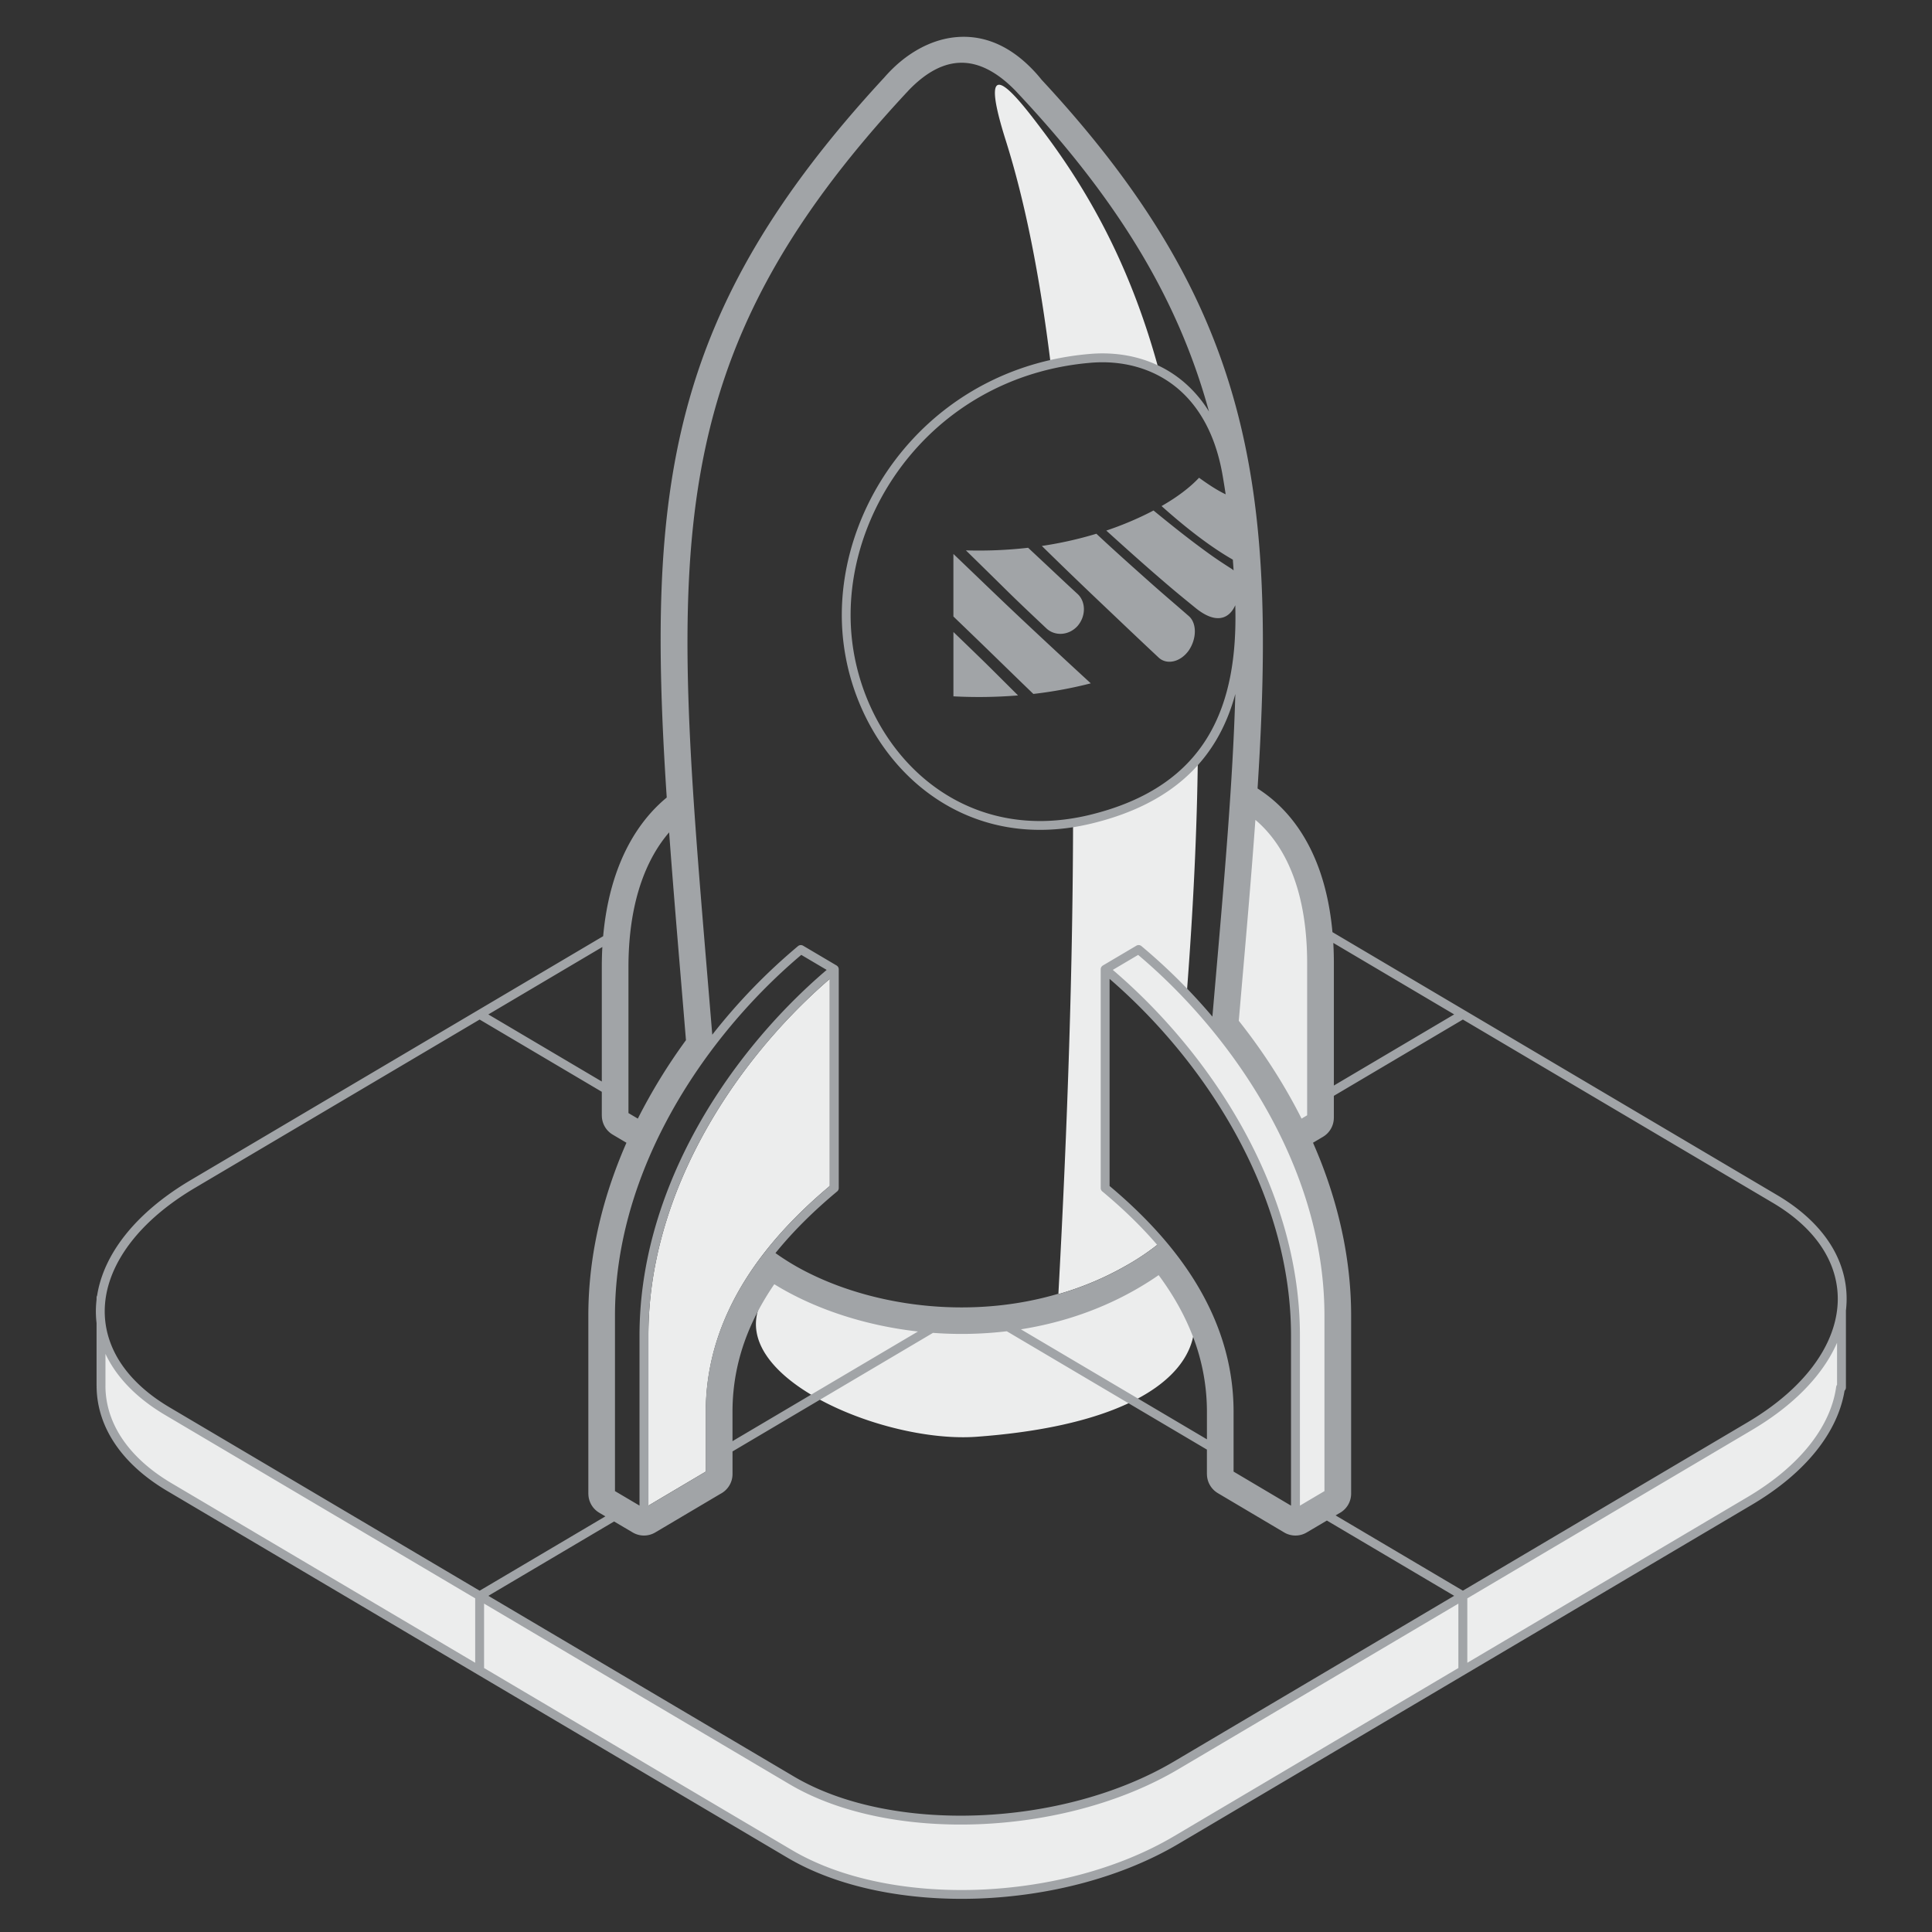 <svg xmlns="http://www.w3.org/2000/svg" width="210" height="210" viewBox="-10.421 -4 210 210" overflow="visible"><rect x="-10.421" y="-4" width="210" height="210" fill="#333333" stroke="none"/><path class="icon-bg" fill-rule="evenodd" clip-rule="evenodd" fill="#ECEDED" d="M189.738 138.43v8.39h-.1c-.61 4.374-3.94 8.817-9.882 12.33l-62.344 36.866c-12.245 7.24-31.144 7.916-41.997 1.498L8.007 157.652C3.095 154.748.64 150.867.56 146.818v-.005c-.002-.05 0-.097 0-.146v-6.878c.443 3.604 2.828 7.005 7.226 9.606L75.64 189.52c10.73 6.347 29.528 5.612 41.774-1.628l62.344-36.865c6.08-3.595 9.446-8.147 9.98-12.596zm-77.477-5.02a26.68 26.68 0 0 0 3.48-2.396c-.176-.203-.35-.406-.53-.605l-.09-.1c-.174-.196-.35-.39-.525-.58l-.034-.036c-.082-.09-.166-.178-.25-.266l-.004-.007-.092-.095-.007-.01-.16-.168-.017-.016-.096-.096-.024-.025-.16-.167-.093-.096-.093-.093-.104-.104-.193-.193-.123-.12-.177-.175-.147-.144-.17-.163-.14-.133-.202-.19-.064-.06-.264-.246-.027-.026-.004-.002-.027-.023-.265-.244-.07-.06-.265-.24-.023-.02-.282-.25-.06-.053-.274-.24-.012-.012h-.002l-.28-.242-.04-.034-.06-.05-.245-.21-.02-.018-.028-.023-.298-.25v-23.776c10.574 8.812 20.687 23.542 20.687 39.806v19.34l3.636-2.15v-19.34c0-6.985-1.865-13.69-4.832-19.76l2.955-1.75v-16.813c0-9.476-3.433-15.22-8.39-17.63-.502 7.464-1.236 15.608-2.017 24.652l.24.29a64.02 64.02 0 0 0-3.413-3.893c.727-9.454 1.125-17.966 1.212-25.676-2.533 3.02-6.283 5.315-11.66 6.615a25.66 25.66 0 0 1-1.9.382c-.033 15.298-.57 32.39-1.598 51.242a33.343 33.343 0 0 0 7.64-3.26zm16.878-14.275c-.127-.258-.24-.485 0 0zM103.792 35.62c-1.183-9.633-2.805-17.756-4.888-24.345-3.526-11.156 1.747-4.062 3.98-1.11 5.534 7.316 9.813 15.518 12.684 26.152-2.324-1.183-4.928-1.577-7.453-1.367-1.493.123-2.934.35-4.323.67zm-24.014 89.287v-22.512c-5.402 4.665-10.62 10.868-14.332 18.012-3.286 6.323-5.39 13.38-5.39 20.753v18.493l6.243-3.7v-6.49c0-5.387 1.67-10.112 4.216-14.225 2.493-4.02 5.827-7.45 9.26-10.33zm35.114 7.17a27.912 27.912 0 0 1-2.63 1.75c-12.147 7.183-27.485 5.435-36.67.062-12.513 9.392 8.515 19.14 20.157 18.28 25.41-1.87 27.794-13.276 19.14-20.094zM.56 137.29v-.23h.03c-.01.077-.023.15-.03.23z"/><path class="icon-border" fill-rule="evenodd" clip-rule="evenodd" fill="#A1A4A7" d="M93.21 63.01c1.41 1.358 2.826 2.72 4.238 4.095 1.025.997 2.922 2.848 4.454 4.323a46.446 46.446 0 0 0 6.24-1.152 943.967 943.967 0 0 1-7.21-6.694c-2.596-2.434-5.154-4.917-7.722-7.37v6.797zm-50.55 43.254l12.332 7.292v-12.423c0-.75.02-1.484.06-2.198l-12.393 7.33zm12.332 8.413v2.578h.004c0 .823.424 1.626 1.185 2.075l1.49.883a53.662 53.662 0 0 0-1.272 3.168c-1.81 4.956-2.87 10.214-2.87 15.63v19.34h.003c0 .826.424 1.627 1.184 2.077l.666.394-13.668 8.08L8.03 148.984c-2.596-1.535-4.467-3.35-5.63-5.314-1.007-1.71-1.48-3.53-1.435-5.39.05-1.86.627-3.763 1.725-5.616 1.604-2.71 4.31-5.318 8.096-7.556l30.926-18.288 13.28 7.854zm1.333 46.702l-13.666 8.08 33.222 19.644c5.284 3.125 12.572 4.506 20.058 4.215 7.495-.29 15.174-2.264 21.23-5.843l30.47-18.018-13.834-8.18-2.19 1.293c-.795.47-1.75.432-2.486-.02l-7.175-4.252a2.414 2.414 0 0 1-1.185-2.073h-.004v-2.66l-21.752-12.863a41.62 41.62 0 0 1-8.022.175L69.2 153.765v2.463c0 .935-.536 1.75-1.318 2.15l-7.08 4.192a2.405 2.405 0 0 1-2.483-.018l-1.997-1.177zm78.426-.66l.37-.22a2.408 2.408 0 0 0 1.32-2.15v-19.34c0-5.856-1.24-11.516-3.31-16.8a64.396 64.396 0 0 0-.833-2l1.077-.638a2.41 2.41 0 0 0 1.186-2.076h.003v-2.382l14.023-8.293 33.682 19.918c2.594 1.532 4.466 3.347 5.628 5.31 1.01 1.708 1.485 3.533 1.437 5.388-.05 1.86-.627 3.763-1.725 5.616-1.604 2.713-4.31 5.318-8.095 7.557l-30.928 18.29-13.834-8.18zm-.186-46.726l13.076-7.732-13.138-7.77c.04.71.062 1.44.062 2.192v13.31zm-.147-16.67l48.342 28.585c2.74 1.62 4.724 3.55 5.97 5.65 1.1 1.866 1.62 3.864 1.565 5.9-.01.33-.032.66-.072.993v8.363a.483.483 0 0 1-.148.35c-.366 2.223-1.402 4.45-3.095 6.562-1.68 2.095-4.01 4.08-6.976 5.834l-31.146 18.417a.212.212 0 0 1-.052.03l-31.146 18.42c-6.193 3.66-14.063 5.662-21.75 5.936-7.7.274-15.233-1.184-20.74-4.44l-33.677-19.914-.052-.03-33.68-19.915c-2.47-1.462-4.34-3.17-5.613-5.026-1.33-1.933-2.016-4.025-2.066-6.166a.345.345 0 0 1-.004-.057v-.005l.002-.04v-.106H.075v-6.85a11.215 11.215 0 0 1-.072-1.557c.01-.334.034-.667.072-1v-.202a.48.48 0 0 1 .06-.234c.246-1.56.823-3.125 1.726-4.652 1.687-2.848 4.51-5.57 8.44-7.895L55.14 97.76c.23-2.564.724-4.865 1.44-6.903 1.237-3.517 3.13-6.237 5.47-8.17-2.216-33.61.068-52.784 23.68-78.3h-.003c.588-.67 1.24-1.306 1.94-1.865C89.384 1.16 91.454.168 93.733.02c2.328-.152 4.78.568 7.152 2.644a15.65 15.65 0 0 1 1.91 2.004c22.954 24.697 25.562 44.45 23.475 77.035.22.14.438.288.653.442 2.64 1.88 4.762 4.692 6.096 8.483.69 1.97 1.166 4.2 1.393 6.697zM1.042 143.157v3.51H1.04v.103c.002.016.002.027.002.044v.005c.04 1.962.668 3.89 1.895 5.673 1.2 1.743 2.968 3.355 5.316 4.743l32.977 19.5v-7.003l-33.69-19.92c-2.74-1.62-4.725-3.55-5.97-5.655-.193-.328-.37-.662-.528-1zm41.153 34.15v-7.002l33.198 19.63c5.445 3.22 12.922 4.647 20.58 4.348 7.65-.3 15.494-2.314 21.686-5.977l30.44-18v7L117.167 195.6c-6.054 3.578-13.758 5.535-21.293 5.806-7.525.267-14.87-1.147-20.215-4.31l-33.466-19.79zm106.873-.57l30.443-18.002c2.867-1.694 5.108-3.604 6.717-5.61 1.646-2.053 2.627-4.21 2.93-6.343a.488.488 0 0 1 .1-.26v-4.57a14.875 14.875 0 0 1-.818 1.596c-1.684 2.846-4.507 5.57-8.436 7.892l-30.934 18.293v7.003zm-48.522-36.246c4.44-.7 8.855-2.172 12.942-4.59.722-.426 1.398-.86 2.03-1.3 1.336 1.804 2.497 3.745 3.383 5.83a22.78 22.78 0 0 1 1.866 9.03v2.987l-20.218-11.956zm-31.348 12.156v-3.184c0-3.067.6-5.88 1.62-8.454.76-1.916 1.76-3.722 2.923-5.42 4.208 2.602 9.69 4.475 15.615 5.14L69.2 152.646zm54.656-81.234c-.265 9.436-1.18 19.978-2.243 32.2l-.25 2.887a63.438 63.438 0 0 0-7.712-7.663.477.477 0 0 0-.552-.044l-3.636 2.15a.487.487 0 0 0-.24.415v23.776c0 .166.083.31.21.398 2.07 1.726 4.102 3.65 5.934 5.786-.9.71-1.932 1.41-3.102 2.096a33.464 33.464 0 0 1-7.64 3.26l.004-.053c-4.64 1.373-9.45 1.736-14.006 1.335-4.836-.426-9.377-1.713-13.106-3.57a26.133 26.133 0 0 1-3.647-2.183c2.015-2.49 4.32-4.71 6.67-6.67a.483.483 0 0 0 .21-.398v-23.777a.486.486 0 0 0-.238-.415l-3.638-2.15v.002a.48.48 0 0 0-.552.044A63.975 63.975 0 0 0 67 108.47c-.187-2.265-.37-4.47-.55-6.617-3.82-45.825-5.557-66.65 21.906-96.046l.005-.007c1.67-1.73 3.47-2.844 5.38-2.968 1.907-.125 3.96.74 6.155 2.964 11.452 12.125 17.83 23.032 21.094 34.936a13.518 13.518 0 0 0-2.75-3.22c-2.93-2.482-6.62-3.34-10.16-3.044-8.113.675-14.75 4.305-19.414 9.39-5.12 5.584-7.862 12.926-7.565 20.043.07 1.628.3 3.246.68 4.82 1.18 4.868 3.798 9.346 7.528 12.55 3.742 3.21 8.6 5.15 14.242 4.91 1.51-.06 3.07-.28 4.685-.67 6.752-1.63 11-4.81 13.514-9.023.93-1.564 1.62-3.263 2.11-5.078zM58.91 117.587a61.317 61.317 0 0 1 5.23-8.526c-.174-2.11-.378-4.564-.578-6.962-.463-5.55-.895-10.738-1.25-15.626-1.232 1.43-2.254 3.21-3.004 5.343-.908 2.583-1.418 5.69-1.418 9.32v15.85l1.02.604zm67.125-32.475c-.415 5.82-.954 12.038-1.54 18.758l-.266 3.084c2.563 3.237 4.9 6.808 6.824 10.634l.607-.36V100.69c0-3.573-.492-6.602-1.373-9.106-.982-2.796-2.45-4.943-4.255-6.47zm-15.85 17.287c5.403 4.664 10.62 10.867 14.332 18.01 3.285 6.323 5.39 13.38 5.39 20.753v18.494l-6.243-3.7v-6.49c0-5.387-1.67-10.112-4.218-14.225-2.493-4.02-5.827-7.45-9.26-10.33V102.4zm3.106-2.605c5.59 4.714 11.03 11.09 14.86 18.466 3.29 6.32 5.39 13.38 5.39 20.75v19.068l-2.666 1.578V141.16c0-7.538-2.146-14.746-5.5-21.198-3.833-7.375-9.25-13.77-14.84-18.538l2.76-1.632zm-46.99 56.16l-6.24 3.7V141.16c0-7.372 2.102-14.43 5.39-20.753.055-.11.113-.22.17-.33l.003-.004.173-.323.005-.01c.06-.105.115-.21.174-.32l.006-.01.17-.314.01-.018.173-.307.01-.02.04-.066.146-.257v-.002l.17-.297.017-.03.063-.11.12-.203.007-.01.167-.285.023-.038.065-.108.12-.197.064-.106.13-.21.008-.017.166-.267.01-.018.1-.157.11-.174.055-.086.15-.237.055-.087.13-.2.116-.177.09-.136.097-.148.115-.174.088-.128.11-.166.105-.155.11-.16.09-.13.12-.175.084-.117.133-.19.087-.123.114-.16.113-.157.103-.143.125-.17.087-.12.128-.173.092-.126.113-.15.113-.154.11-.146.1-.13.133-.174.09-.117.136-.178.085-.113.12-.154.11-.14.145-.182.06-.076.16-.2.075-.09.145-.183.093-.11.136-.166.08-.1.156-.19.077-.095.146-.175.08-.094.162-.19.064-.076.162-.19.08-.096.156-.18.064-.073.177-.2.06-.068.17-.196.068-.074.18-.2.044-.05.18-.2.076-.084.157-.172.083-.09.162-.177.073-.08.155-.163.092-.098.182-.193.012-.013.223-.233.033-.037.187-.194.087-.09.156-.158.09-.092.157-.157.074-.076.18-.18.05-.053.197-.19.054-.053.186-.18.07-.07.19-.187.02-.017.225-.215.034-.033.2-.19.07-.065.186-.174.04-.037.216-.2.016-.015.23-.21.033-.03.204-.187.073-.066.184-.165.033-.03.21-.187.06-.05c.136-.12.276-.243.415-.362v22.512c-2.352 1.978-4.66 4.21-6.68 6.713l-.01.014-.01.01-.01.014-.01.012-.01.01-.01.013-.008.013-.01.012-.01.012-.01.01-.01.01-.01.014-.01.013-.007.012-.01.01-.047.06-.01.013-.01.01-.01.015-.01.01-.02.026-.008.01-.01.014-.064.082-.01.01-.01.013-.006.01-.01.013-.01.012-.008.013-.01.01-.01.013-.01.01-.01.014-.018.024-.01.01-.01.014-.008.012-.01.012-.01.012-.01.014-.01.012-.01.01-.01.014-.007.01-.01.013-.01.014-.01.012-.008.012-.01.012-.008.014-.01.012a34.722 34.722 0 0 0-1.982 2.86c-2.55 4.113-4.22 8.84-4.22 14.226v6.476h.01zm-7.21 3.7V141.16c0-7.538 2.148-14.746 5.5-21.198 3.834-7.376 9.25-13.77 14.843-18.538l-2.76-1.632c-5.59 4.714-11.026 11.09-14.86 18.466-3.287 6.322-5.39 13.38-5.39 20.752v19.066l2.67 1.578zM122.804 49.73c-.966-.456-1.92-1.102-2.894-1.8-.98 1.044-2.326 2.076-4.075 3.077 2.284 2.044 5.07 4.297 7.748 5.824.03.39.057.78.082 1.175a1 1 0 0 0-.22-.177c-1.585-1.016-2.19-1.436-3.778-2.622-1.585-1.184-3.142-2.44-4.706-3.718-.34.18-.694.358-1.063.535a35.68 35.68 0 0 1-4.07 1.648c2.02 1.83 4.057 3.656 6.097 5.41 1.493 1.284 2.102 1.776 3.593 2.99 2.318 1.89 3.715 1.106 4.33-.286.156 5.398-.592 10.288-2.932 14.21-2.383 4-6.44 7.02-12.914 8.586-1.55.372-3.05.58-4.495.642-5.38.225-10.012-1.62-13.578-4.68C86.352 77.47 83.84 73.17 82.71 68.5a23.867 23.867 0 0 1-.653-4.635C81.77 57 84.42 49.91 89.37 44.513c4.512-4.917 10.933-8.428 18.785-9.083 3.307-.276 6.745.52 9.46 2.818 2.29 1.942 4.075 4.968 4.842 9.344.124.71.238 1.42.346 2.136zM93.21 64.694c1.045 1.008 2.092 2.017 3.137 3.035.907.88 2.578 2.56 3.89 3.86a52.44 52.44 0 0 1-7.025.1v-7zm9.613-9.352a41.37 41.37 0 0 0 5.928-1.326c1.806 1.692 3.61 3.302 5.425 4.92 1.867 1.667 2.748 2.395 4.61 4.02.89.76.89 2.455 0 3.755-.886 1.24-2.34 1.588-3.24.79-2.403-2.25-3.81-3.597-6.218-5.883-2.17-2.06-4.34-4.15-6.502-6.273zm-1.492.198c.89.834 1.78 1.663 2.67 2.5.895.84 1.792 1.684 2.685 2.503.938.848.947 2.43.014 3.503-.935 1.038-2.468 1.135-3.4.24-1.468-1.384-2.933-2.76-4.388-4.196-1.446-1.427-2.897-2.85-4.343-4.267a47.43 47.43 0 0 0 6.737-.28l.027-.003z"/></svg>